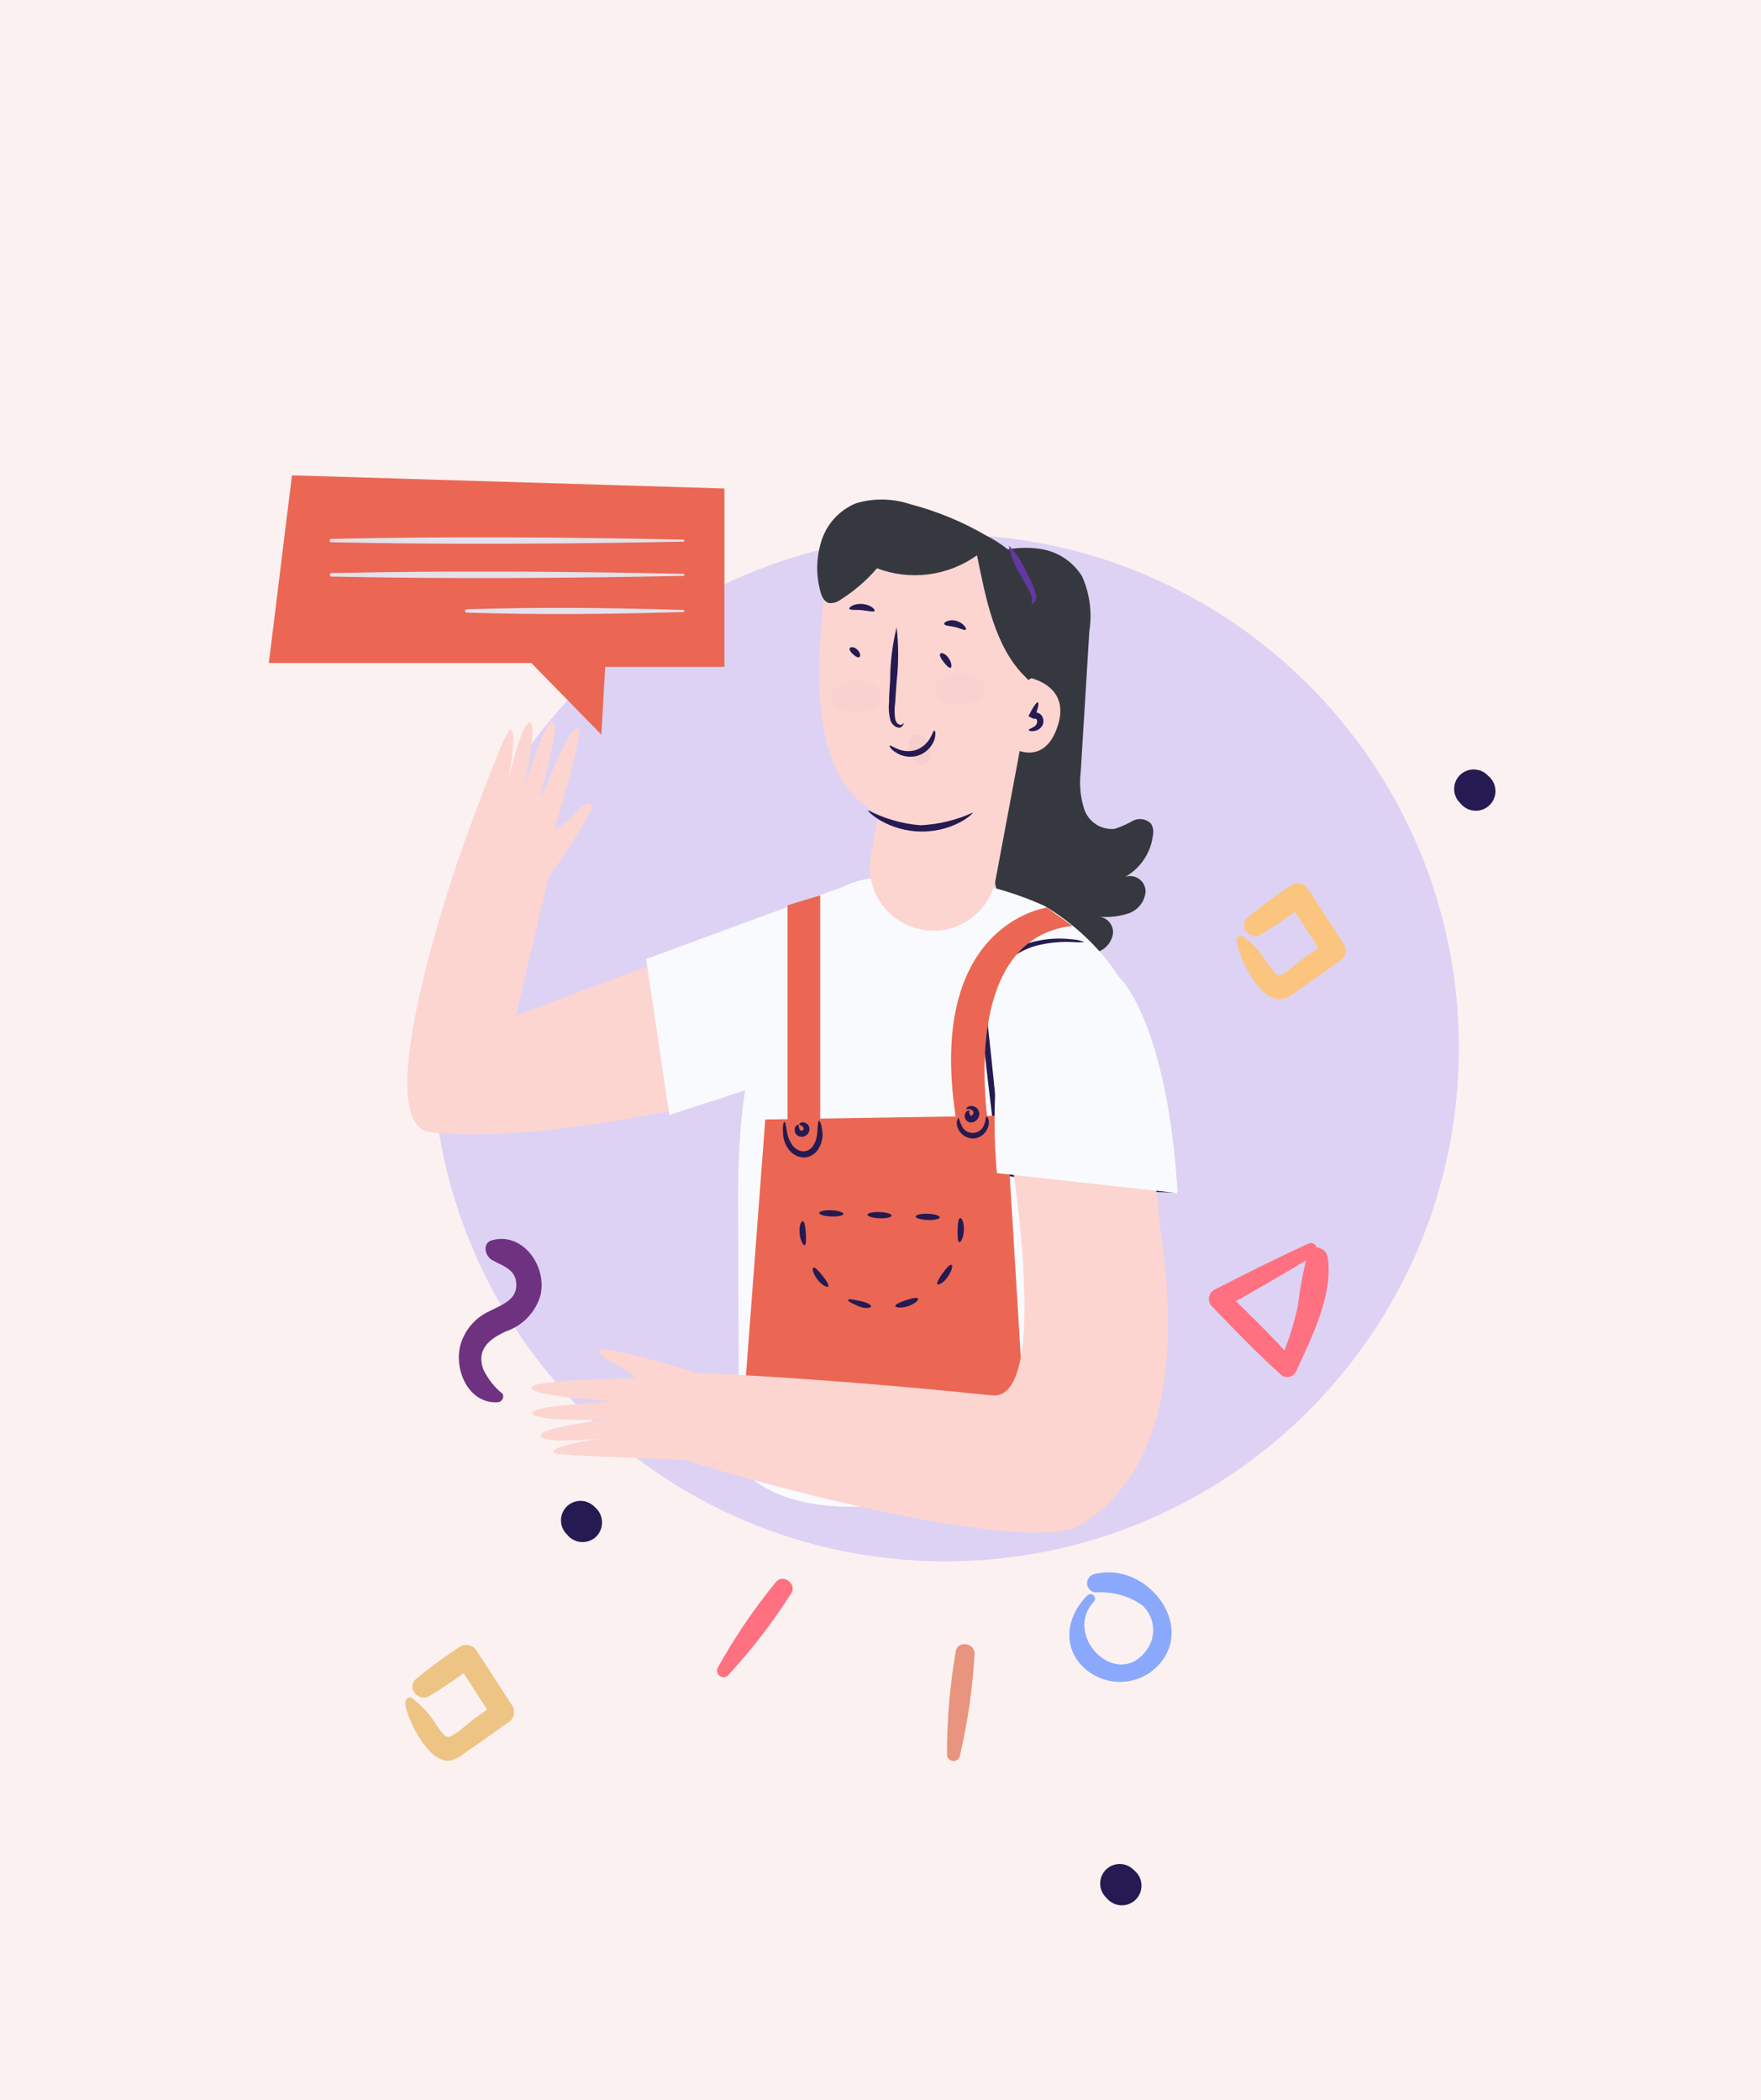 <svg width="452" height="539" viewBox="0 0 452 539" fill="none" xmlns="http://www.w3.org/2000/svg">
<path d="M0 0H452V539H0V0Z" fill="#FBF1F1"/>
<path d="M242.667 400.722C315.448 400.722 374.449 341.722 374.449 268.941C374.449 196.16 315.448 137.159 242.667 137.159C169.886 137.159 110.885 196.16 110.885 268.941C110.885 341.722 169.886 400.722 242.667 400.722Z" fill="#DDD2F3"/>
<path d="M255.319 141.829C259.314 140.546 263.562 140.26 267.693 140.994C269.755 141.394 271.713 142.216 273.443 143.409C275.173 144.601 276.638 146.138 277.746 147.923C279.714 152.337 280.359 157.226 279.602 161.999C278.86 173.981 278.128 185.963 277.406 197.945C276.978 201.262 277.295 204.633 278.334 207.813C278.899 209.385 279.973 210.723 281.385 211.614C282.798 212.505 284.468 212.899 286.13 212.731C287.741 212.194 289.295 211.5 290.77 210.659C291.525 210.263 292.387 210.122 293.228 210.256C294.07 210.39 294.846 210.791 295.441 211.401C295.963 212.275 296.139 213.312 295.936 214.309C295.678 216.532 294.899 218.662 293.662 220.527C292.426 222.392 290.767 223.94 288.821 225.043C289.411 224.851 290.038 224.798 290.652 224.89C291.266 224.982 291.85 225.217 292.357 225.574C292.865 225.931 293.282 226.402 293.576 226.949C293.87 227.496 294.032 228.104 294.049 228.725C293.961 229.997 293.5 231.215 292.725 232.227C291.949 233.239 290.893 234.001 289.687 234.417C287.256 235.217 284.688 235.511 282.139 235.283C283.183 235.4 284.138 235.923 284.798 236.74C285.458 237.556 285.77 238.6 285.666 239.645C285.501 240.686 285.061 241.665 284.392 242.481C283.724 243.296 282.85 243.919 281.861 244.285C279.887 245.025 277.758 245.248 275.674 244.934C271.194 244.631 266.898 243.041 263.3 240.356C257.113 235.499 254.731 227.271 254.638 219.475C255.083 211.695 256.117 203.96 257.732 196.336C260.237 178.425 258.196 160.235 256.123 142.293L257.639 141.829" fill="#36383F"/>
<path d="M279.201 409.352C274.344 414.023 272.519 421.293 277.128 426.892C279.347 429.482 282.456 431.144 285.842 431.551C289.227 431.958 292.642 431.079 295.411 429.088C308.558 418.942 294.854 400.195 280.655 404.062C280.128 404.236 279.678 404.589 279.383 405.06C279.089 405.53 278.968 406.089 279.041 406.639C279.114 407.189 279.378 407.696 279.785 408.073C280.193 408.45 280.719 408.673 281.273 408.703C285.501 408.404 289.704 409.561 293.183 411.982C294.841 413.502 295.843 415.608 295.976 417.854C296.109 420.1 295.362 422.31 293.895 424.015C286.161 433.512 272.704 419.499 280.84 410.992C281.002 410.765 281.078 410.489 281.055 410.212C281.031 409.935 280.911 409.675 280.714 409.478C280.518 409.282 280.258 409.161 279.981 409.138C279.704 409.115 279.427 409.191 279.201 409.352V409.352Z" fill="#8AA9FC"/>
<path d="M128.828 357.597C126.8 355.906 125.164 353.795 124.033 351.41C122.208 346.213 125.704 343.615 129.849 341.697C131.927 340.994 133.81 339.81 135.342 338.239C136.875 336.669 138.013 334.759 138.665 332.664C140.614 325.239 134.303 316.083 126.291 318.31C123.693 319.022 124.466 322.332 126.291 323.383C128.797 324.806 132.138 325.642 132.478 329.075C133.035 333.685 128.519 334.984 125.332 336.654C123.643 337.472 122.141 338.63 120.922 340.057C119.702 341.484 118.792 343.148 118.248 344.945C116.361 351.441 120.228 360.412 127.838 359.886C128.101 359.853 128.351 359.751 128.562 359.59C128.773 359.43 128.939 359.217 129.042 358.973C129.145 358.729 129.183 358.462 129.151 358.199C129.119 357.936 129.018 357.685 128.859 357.473L128.828 357.597Z" fill="#6E3281"/>
<path d="M103.956 437.07C104.605 441.37 109.06 450.465 113.793 451.733C116.268 452.413 118.155 450.743 119.98 449.413C123.537 447 127.033 444.494 130.498 442.019C131.17 441.602 131.657 440.943 131.858 440.178C132.06 439.413 131.96 438.599 131.58 437.905L122.3 423.613C121.883 422.949 121.23 422.467 120.472 422.266C119.714 422.065 118.908 422.16 118.216 422.531C114.211 425.106 110.367 427.927 106.709 430.976C104.296 433.203 107.358 436.791 110.081 435.368C113.952 433.047 117.681 430.495 121.248 427.728L117.227 426.707L126.507 440.999C126.847 439.607 127.218 438.245 127.59 436.884L121.403 441.37C120.227 442.205 116.268 445.917 114.937 445.793C113.607 445.67 111.287 441.432 110.545 440.566C109.177 438.77 107.563 437.177 105.75 435.832C104.853 435.214 103.925 436.235 104.079 437.132L103.956 437.07Z" fill="#EDC483"/>
<path d="M317.405 241.622C318.085 245.922 322.54 255.048 327.242 256.285C329.748 256.966 331.604 255.327 333.429 253.965C336.955 251.552 340.451 249.047 343.947 246.572C344.619 246.155 345.106 245.496 345.308 244.731C345.509 243.965 345.409 243.152 345.029 242.458L335.749 228.166C335.332 227.493 334.673 227.006 333.907 226.805C333.142 226.604 332.329 226.703 331.635 227.083C327.626 229.667 323.783 232.498 320.127 235.559C317.745 237.756 320.777 241.344 323.499 239.921C327.375 237.607 331.105 235.055 334.666 232.28L330.552 231.197L339.832 245.489C340.204 244.128 340.544 242.736 340.915 241.375C338.812 242.86 336.708 244.468 334.728 245.861C333.522 246.696 329.562 250.408 328.263 250.284C326.964 250.16 324.582 245.922 323.87 245.056C322.495 243.267 320.882 241.675 319.075 240.323C318.147 239.705 317.25 240.756 317.374 241.622H317.405Z" fill="#FBC580"/>
<path d="M335.78 319.179C327.737 322.922 319.818 326.85 311.93 330.903C311.508 331.081 311.139 331.364 310.857 331.724C310.575 332.085 310.39 332.511 310.318 332.963C310.247 333.415 310.292 333.878 310.45 334.308C310.607 334.738 310.872 335.12 311.218 335.419C317.003 341.39 322.695 347.391 328.913 352.928C329.207 353.152 329.548 353.307 329.911 353.382C330.273 353.457 330.648 353.45 331.007 353.361C331.366 353.272 331.7 353.103 331.986 352.868C332.271 352.632 332.5 352.336 332.656 352C336.523 343.586 342.369 332.109 340.761 322.55C340.359 320.137 336.647 319.024 335.657 321.746C334.526 326.152 333.679 330.626 333.12 335.141C332.043 340.269 330.393 345.26 328.201 350.02L332.409 349.587C326.747 343.184 320.622 337.213 314.497 331.305C314.497 332.697 314.497 334.089 314.497 335.481C322.231 331.15 329.965 326.727 337.451 322.086C339.059 321.127 337.606 318.374 335.904 319.179H335.78Z" fill="#FF7081"/>
<path d="M186.83 430.016C192.89 423.468 198.346 416.386 203.132 408.856C204.555 406.505 201.029 403.845 199.204 405.98C193.549 412.876 188.528 420.269 184.2 428.067C184.038 428.416 184.001 428.81 184.096 429.183C184.19 429.556 184.411 429.885 184.72 430.114C185.029 430.343 185.408 430.458 185.792 430.441C186.177 430.423 186.543 430.273 186.83 430.016V430.016Z" fill="#FF7081"/>
<path d="M382.12 199.244L381.687 198.842C380.739 197.948 379.479 197.46 378.176 197.479C376.873 197.499 375.629 198.025 374.708 198.946C373.786 199.868 373.26 201.112 373.24 202.415C373.221 203.718 373.71 204.977 374.603 205.926L375.005 206.359C375.46 206.879 376.016 207.3 376.64 207.596C377.264 207.892 377.942 208.057 378.633 208.08C379.323 208.103 380.01 207.984 380.653 207.73C381.295 207.477 381.879 207.094 382.367 206.606C382.855 206.117 383.238 205.534 383.492 204.891C383.745 204.249 383.864 203.562 383.841 202.871C383.818 202.181 383.653 201.503 383.357 200.879C383.061 200.255 382.64 199.699 382.12 199.244V199.244Z" fill="#251A51"/>
<path d="M153.08 387.173L152.647 386.771C152.187 386.282 151.634 385.892 151.02 385.621C150.407 385.35 149.745 385.206 149.074 385.196C148.404 385.186 147.738 385.311 147.116 385.563C146.495 385.815 145.93 386.189 145.456 386.663C144.981 387.137 144.607 387.702 144.355 388.324C144.103 388.945 143.978 389.611 143.988 390.282C143.998 390.952 144.143 391.614 144.413 392.228C144.684 392.842 145.075 393.395 145.563 393.855L145.965 394.319C146.914 395.252 148.192 395.775 149.523 395.775C150.854 395.775 152.131 395.252 153.08 394.319C154.008 393.361 154.527 392.08 154.527 390.746C154.527 389.412 154.008 388.131 153.08 387.173V387.173Z" fill="#251A51"/>
<path d="M219.838 227.889L132.416 260.649L140.769 225.353L118.032 219.444C118.032 219.444 93.562 288.583 110.545 290.594C140.274 293.688 185.284 282.056 185.284 282.056L219.838 227.889Z" fill="#FCD5D1"/>
<path d="M189.459 307.021L189.676 376.16C212.444 404.002 291.76 367.963 291.76 367.963L292.688 339.688L294.513 272.344C292.688 245.523 267.786 232.345 267.786 232.345C255.151 226.751 241.367 224.238 227.571 225.014C212.784 225.725 209.01 232.809 203.07 246.297C198.152 257.186 189.459 267.394 189.459 307.021Z" fill="#F9FAFD"/>
<path d="M264.198 159.863L263.146 173.691C263.146 173.691 274.901 175.268 271.56 186.065C268.219 196.861 260.145 192.097 260.145 192.097C260.145 192.097 258.166 219.567 230.015 210.874C207.618 203.976 208.979 174.866 211.825 150.119C212.106 147.865 212.847 145.692 214.002 143.737C215.158 141.782 216.704 140.086 218.544 138.754C220.384 137.422 222.478 136.483 224.696 135.995C226.914 135.508 229.209 135.482 231.438 135.919L248.359 139.013C253.098 139.939 257.33 142.576 260.251 146.421C263.171 150.265 264.576 155.05 264.198 159.863V159.863Z" fill="#FCD5D1"/>
<path d="M263.146 185.168L255.567 225.631C255.162 227.789 254.323 229.843 253.1 231.667C251.877 233.492 250.296 235.048 248.454 236.243C246.611 237.438 244.544 238.246 242.38 238.618C240.215 238.99 237.998 238.918 235.862 238.407V238.407C231.819 237.478 228.285 235.038 225.984 231.587C223.683 228.135 222.79 223.935 223.488 219.846L227.602 196.676L263.146 185.168Z" fill="#FCD5D1"/>
<path d="M231.932 185.634C231.932 185.634 231.932 186.222 231.221 186.655C230.509 187.088 228.901 186.191 228.53 184.799C228.143 183.305 228.028 181.754 228.189 180.22C228.189 178.426 228.344 176.663 228.468 174.807C228.472 170.158 229.033 165.526 230.138 161.01C230.666 165.635 230.666 170.305 230.138 174.93L229.767 180.313C229.568 181.698 229.568 183.104 229.767 184.489C229.953 185.572 230.726 186.098 231.221 186.036C231.716 185.974 231.932 185.417 231.932 185.634Z" fill="#251A51"/>
<path d="M222.868 207.968C227.016 210.114 231.547 211.418 236.201 211.804C240.865 211.602 245.445 210.499 249.689 208.556C249.689 208.71 248.637 209.886 246.255 211.123C243.135 212.71 239.67 213.496 236.17 213.412C232.667 213.335 229.236 212.4 226.178 210.69C223.889 209.36 222.652 208.122 222.868 207.968Z" fill="#251A51"/>
<path d="M228.375 191.293C228.561 191.293 229.21 191.726 230.386 192.221C231.873 192.858 233.536 192.956 235.088 192.5C236.639 191.944 237.936 190.845 238.738 189.406C239.388 188.324 239.573 187.488 239.821 187.488C240.068 187.488 240.254 188.447 239.821 189.901C239.469 190.841 238.912 191.69 238.189 192.386C237.467 193.082 236.597 193.607 235.645 193.923C234.683 194.217 233.669 194.295 232.674 194.15C231.679 194.006 230.729 193.643 229.891 193.087C228.592 192.314 228.22 191.417 228.375 191.293Z" fill="#251A51"/>
<path d="M264.042 187.333C264.042 187.116 264.723 186.961 265.465 186.467C265.65 186.354 265.811 186.206 265.939 186.03C266.066 185.855 266.158 185.656 266.208 185.446C266.208 184.951 266.208 184.61 265.898 184.518C265.815 184.466 265.718 184.438 265.62 184.438C265.522 184.438 265.425 184.466 265.342 184.518L263.98 183.806C265.063 181.61 266.053 180.125 266.393 180.28C266.734 180.434 266.393 182.167 265.403 184.425L264.042 183.713C264.295 183.328 264.675 183.043 265.115 182.908C265.556 182.772 266.03 182.794 266.455 182.971C266.75 183.082 267.015 183.26 267.23 183.491C267.445 183.722 267.603 183.999 267.693 184.301C267.865 184.813 267.865 185.367 267.693 185.879C267.545 186.255 267.316 186.595 267.021 186.873C266.727 187.151 266.376 187.361 265.991 187.487C264.723 187.859 264.042 187.549 264.042 187.333Z" fill="#251A51"/>
<path d="M242.359 160.111C242.204 159.708 243.689 158.842 245.452 159.337C247.215 159.832 248.236 161.317 247.896 161.595C247.556 161.874 246.473 161.255 245.05 160.915C243.627 160.575 242.513 160.667 242.359 160.111Z" fill="#251A51"/>
<path d="M218.013 156.246C217.827 155.844 219.281 154.823 221.385 155.009C223.488 155.194 224.726 156.463 224.478 156.803C224.231 157.143 222.9 156.803 221.385 156.617C219.869 156.432 218.198 156.679 218.013 156.246Z" fill="#251A51"/>
<path d="M263.146 173.692C255.288 166.052 252.968 153.276 250.772 142.51C247.099 145.14 242.833 146.821 238.353 147.404C233.874 147.987 229.32 147.453 225.096 145.851C222.42 148.97 219.292 151.671 215.816 153.863C215.385 154.21 214.89 154.468 214.359 154.622C213.828 154.776 213.272 154.823 212.722 154.76C211.392 154.358 210.804 152.842 210.495 151.512C209.377 147.208 209.538 142.672 210.959 138.458C211.671 136.38 212.817 134.478 214.321 132.878C215.825 131.278 217.653 130.016 219.683 129.177C224.234 127.811 229.097 127.886 233.603 129.394C240.481 131.186 247.08 133.913 253.216 137.499C259.48 140.668 264.517 145.825 267.538 152.162C270.106 158.658 270.075 171.249 263.95 174.528" fill="#36383F"/>
<path d="M216.775 227.58C224.385 224.486 165.856 246.141 165.856 246.141L171.796 286.17L194.069 278.869L216.775 227.58Z" fill="#F9FAFD"/>
<path d="M139.129 227.579C139.129 227.579 154.38 206.234 151.503 206.265C148.626 206.296 147.358 210.287 142.223 213.04C142.223 213.04 150.668 186.343 148.069 186.9C145.471 187.457 139.222 204.595 138.789 204.564C138.356 204.533 144.141 185.353 141.882 185.137C139.624 184.92 134.427 202.739 134.427 202.739C134.427 202.739 138.17 185.786 136.036 185.415C133.901 185.044 130.344 200.666 130.344 200.666C130.344 200.666 133.066 187.55 130.962 187.24C129.539 186.993 118.032 219.443 118.032 219.443L139.129 227.579Z" fill="#FCD5D1"/>
<path d="M257.206 303.617C256.84 302.623 256.621 301.581 256.557 300.524C256.216 298.513 255.814 295.574 255.35 291.955C254.422 284.716 253.216 274.724 252.009 263.619C251.653 260.856 251.653 258.06 252.009 255.297C252.393 252.666 253.46 250.181 255.103 248.09C257.948 244.627 261.925 242.283 266.332 241.47C269.26 240.848 272.272 240.722 275.241 241.098C276.304 241.146 277.35 241.377 278.335 241.779C277.305 241.868 276.27 241.868 275.241 241.779C272.405 241.638 269.564 241.888 266.796 242.521C262.733 243.419 259.098 245.678 256.495 248.925C254.949 250.819 253.944 253.096 253.587 255.514C253.262 258.144 253.262 260.803 253.587 263.433C254.793 274.477 255.814 284.531 256.464 291.8C256.773 295.451 257.021 298.389 257.144 300.431C257.293 301.487 257.314 302.557 257.206 303.617Z" fill="#251A51"/>
<path d="M255.134 301.08C263.093 301.131 271.04 301.71 278.922 302.812C286.857 303.334 294.745 304.42 302.525 306.061C294.566 306.008 286.619 305.429 278.737 304.328C270.802 303.803 262.915 302.718 255.134 301.08V301.08Z" fill="#251A51"/>
<path d="M185.933 125.372V171.155H155.339L154.349 188.54L136.376 170.165H69L74.939 122L185.933 125.372Z" fill="#EB6754"/>
<path d="M175.477 138.488C145.378 137.87 115.093 137.653 85.024 138.303C84.909 138.303 84.799 138.348 84.718 138.43C84.637 138.511 84.591 138.621 84.591 138.736C84.591 138.851 84.637 138.961 84.718 139.042C84.799 139.123 84.909 139.169 85.024 139.169C115.093 139.819 145.378 139.602 175.477 139.014C175.532 138.995 175.579 138.96 175.613 138.913C175.646 138.865 175.664 138.809 175.664 138.751C175.664 138.693 175.646 138.637 175.613 138.59C175.579 138.543 175.532 138.507 175.477 138.488V138.488Z" fill="#E4E1EA"/>
<path d="M175.477 147.274C145.377 146.655 115.092 146.438 85.024 147.088C84.925 147.114 84.837 147.172 84.775 147.253C84.713 147.335 84.679 147.434 84.679 147.536C84.679 147.639 84.713 147.738 84.775 147.819C84.837 147.901 84.925 147.959 85.024 147.985C115.092 148.604 145.377 148.418 175.477 147.799C175.531 147.78 175.579 147.745 175.612 147.698C175.646 147.651 175.664 147.594 175.664 147.536C175.664 147.479 175.646 147.422 175.612 147.375C175.579 147.328 175.531 147.293 175.477 147.274V147.274Z" fill="#E4E1EA"/>
<path d="M175.476 156.554C156.916 155.966 138.355 155.781 119.794 156.369C119.679 156.369 119.569 156.414 119.488 156.495C119.406 156.577 119.361 156.687 119.361 156.802C119.361 156.917 119.406 157.027 119.488 157.108C119.569 157.189 119.679 157.235 119.794 157.235C138.355 157.823 156.916 157.637 175.476 157.08C175.531 157.061 175.578 157.026 175.612 156.978C175.645 156.931 175.663 156.875 175.663 156.817C175.663 156.759 175.645 156.703 175.612 156.656C175.578 156.609 175.531 156.573 175.476 156.554V156.554Z" fill="#E4E1EA"/>
<path d="M220.549 168.649C220.147 168.866 219.528 168.433 218.94 167.907C218.353 167.381 217.92 166.762 218.105 166.36C218.291 165.958 219.25 165.958 220.054 166.731C220.858 167.505 220.951 168.464 220.549 168.649Z" fill="#251A51"/>
<path d="M244.029 171.371C243.627 171.556 242.915 170.814 242.204 169.917C241.492 169.02 241.028 168.092 241.338 167.751C241.647 167.411 242.699 167.751 243.503 168.927C244.307 170.102 244.307 171.185 244.029 171.371Z" fill="#251A51"/>
<g opacity="0.18">
<path opacity="0.18" d="M238.677 191.602C239.326 193.737 238.677 195.81 237.254 196.243C235.831 196.676 234.16 195.346 233.449 193.149C232.737 190.953 233.449 188.942 234.872 188.509C236.295 188.076 238.12 189.344 238.677 191.602Z" fill="#251A51"/>
</g>
<g opacity="0.13">
<path opacity="0.13" d="M252.845 176.816C252.845 179.043 249.968 180.869 246.441 180.9C242.915 180.93 239.976 179.229 239.976 176.909C239.976 174.589 242.822 172.857 246.379 172.826C249.937 172.795 252.814 174.589 252.845 176.816Z" fill="#251A51"/>
</g>
<g opacity="0.13">
<path opacity="0.13" d="M226.333 178.704C226.333 180.931 223.456 182.725 219.93 182.756C216.403 182.787 213.372 181.024 213.372 178.797C213.372 176.569 216.218 174.744 219.775 174.713C223.333 174.682 226.302 176.477 226.333 178.704Z" fill="#251A51"/>
</g>
<path d="M264.723 155.008C264.723 154.854 265.125 154.142 264.723 152.843C264.321 151.544 263.022 149.749 262.032 147.769C260.516 145.402 259.466 142.766 258.938 140.005C260.889 142.04 262.442 144.421 263.517 147.027C264.556 148.769 265.357 150.641 265.899 152.595C265.973 152.938 265.978 153.293 265.914 153.638C265.85 153.983 265.719 154.312 265.528 154.606C265.064 155.008 264.785 155.101 264.723 155.008Z" fill="#6338A1"/>
<path d="M196.419 287.315L191.222 356.268L263.083 365.889L258.227 286.325L196.419 287.315Z" fill="#EB6754"/>
<path d="M202.143 240.572V295.264L210.526 292.109V229.775L202.143 232.343" fill="#EB6754"/>
<path d="M268.714 232.933C268.714 232.933 236.294 237.109 245.884 290.131L253.989 290.997C253.989 290.997 244.832 241.099 275.241 237.635L268.714 232.933Z" fill="#EB6754"/>
<path d="M259.156 294.461C259.156 294.461 270.23 359.733 254.608 358.124C203.226 352.835 172.631 352.123 172.631 352.123L164.124 369.818C163.939 372.911 261.445 400.752 277.098 391.472C288.172 384.976 305.774 367.405 297.793 314.971L295.906 297.369L259.156 294.461Z" fill="#FCD5D1"/>
<path d="M287.615 251.151C287.615 251.151 299.587 262.659 302.278 306.215L255.876 301.08C255.876 301.08 248.205 226.898 287.615 251.151Z" fill="#F9FAFD"/>
<path d="M178.045 352.124C178.045 352.124 152.895 344.266 153.761 346.834C154.628 349.402 158.897 349.525 163.196 353.732C163.196 353.732 135.077 354.011 136.438 356.331C137.799 358.651 156.082 359.239 156.174 359.641C156.267 360.043 136.16 360.507 136.624 362.734C137.088 364.962 155.772 364.343 155.772 364.343C155.772 364.343 138.449 366.199 138.789 368.488C139.129 370.777 155.123 369.138 155.123 369.138C155.123 369.138 141.759 370.685 142.099 372.757C142.316 374.025 181.262 374.335 181.355 375.263C181.448 376.191 178.045 352.186 178.045 352.186" fill="#FCD5D1"/>
<path d="M210.278 287.654C210.464 287.654 210.928 288.768 211.113 290.748C211.202 292.04 210.912 293.33 210.278 294.46C209.922 295.219 209.364 295.865 208.666 296.329C207.968 296.792 207.156 297.056 206.318 297.089C205.497 297.048 204.697 296.811 203.986 296.396C203.276 295.982 202.675 295.402 202.235 294.707C201.526 293.669 201.1 292.465 200.998 291.212C200.843 289.17 200.998 288.118 201.338 287.964C201.678 287.809 201.709 289.201 202.111 291.057C202.318 292.073 202.74 293.033 203.349 293.872C203.678 294.34 204.107 294.729 204.604 295.013C205.102 295.296 205.655 295.466 206.226 295.512C206.787 295.487 207.332 295.31 207.801 295C208.269 294.689 208.645 294.256 208.886 293.748C209.398 292.849 209.695 291.843 209.752 290.81C209.938 288.954 209.876 287.685 210.278 287.654Z" fill="#251A51"/>
<path d="M205.019 288.769C205.019 288.954 205.019 289.295 205.174 289.728C205.328 290.161 205.607 290.316 206.009 290.068C206.411 289.821 206.38 289.542 206.009 289.14C205.638 288.738 205.297 288.831 205.174 288.645C205.05 288.459 205.452 287.872 206.442 288.088C206.739 288.164 207.011 288.315 207.233 288.526C207.455 288.738 207.619 289.002 207.71 289.295C207.808 289.69 207.782 290.105 207.635 290.485C207.489 290.865 207.229 291.19 206.891 291.416C206.553 291.643 206.153 291.76 205.746 291.751C205.339 291.742 204.945 291.608 204.617 291.367C204.382 291.17 204.202 290.915 204.094 290.628C203.985 290.341 203.952 290.031 203.998 289.728C204.091 288.738 204.957 288.552 205.019 288.769Z" fill="#251A51"/>
<path d="M253.185 286.543C253.37 286.543 253.989 287.193 253.773 288.647C253.606 289.586 253.133 290.444 252.428 291.088C251.723 291.731 250.826 292.123 249.875 292.204C248.936 292.215 248.02 291.918 247.266 291.36C246.512 290.801 245.962 290.011 245.699 289.111C245.358 287.688 245.915 286.883 246.07 286.976C246.224 287.069 246.255 287.78 246.75 288.708C246.971 289.332 247.386 289.869 247.934 290.239C248.482 290.61 249.135 290.795 249.796 290.767C250.457 290.739 251.092 290.5 251.607 290.085C252.122 289.67 252.491 289.101 252.659 288.461C253.092 287.502 252.968 286.605 253.185 286.543Z" fill="#251A51"/>
<path d="M247.958 284.625C247.958 284.625 248.236 283.882 249.288 283.852C249.609 283.851 249.926 283.924 250.215 284.063C250.504 284.202 250.758 284.405 250.958 284.656C251.217 285.011 251.357 285.439 251.357 285.878C251.357 286.317 251.217 286.745 250.958 287.1C250.724 287.506 250.351 287.814 249.908 287.968C249.464 288.121 248.981 288.109 248.545 287.935C248.21 287.771 247.939 287.498 247.776 287.162C247.614 286.825 247.569 286.444 247.648 286.079C247.676 285.852 247.762 285.636 247.897 285.452C248.032 285.267 248.213 285.121 248.422 285.027C248.731 285.027 248.886 285.027 248.917 285.027C248.947 285.027 248.638 285.522 248.917 285.986C249.195 286.45 249.319 286.574 249.721 285.986C250.123 285.398 249.721 284.996 249.133 284.718C248.545 284.439 248.081 284.811 247.958 284.625Z" fill="#251A51"/>
<path d="M246.256 318.777C245.823 318.777 245.761 317.292 245.792 315.683C245.823 314.075 246.008 312.59 246.472 312.59C246.936 312.59 247.462 313.92 247.401 315.683C247.339 317.447 246.689 318.87 246.256 318.777Z" fill="#251A51"/>
<path d="M240.625 329.601C240.316 329.292 240.996 328.086 241.955 326.755C242.914 325.425 243.843 324.404 244.245 324.621C244.647 324.837 244.245 326.26 243.255 327.714C242.265 329.168 240.904 329.911 240.625 329.601Z" fill="#251A51"/>
<path d="M229.798 335.171C229.798 334.738 231.005 334.212 232.552 333.686C234.098 333.16 235.428 332.882 235.645 333.284C235.862 333.686 234.748 334.676 233.046 335.233C231.345 335.79 229.86 335.635 229.798 335.171Z" fill="#251A51"/>
<path d="M217.672 333.625C217.888 333.223 219.219 333.625 220.765 333.903C222.312 334.182 223.642 334.862 223.58 335.295C223.519 335.728 222.065 335.945 220.487 335.295C218.909 334.646 217.486 333.903 217.672 333.625Z" fill="#251A51"/>
<path d="M208.762 325.334C209.133 325.117 210.092 326.138 211.113 327.406C212.134 328.675 212.845 329.85 212.567 330.191C212.288 330.531 210.927 329.819 209.845 328.427C208.762 327.035 208.36 325.55 208.762 325.334Z" fill="#251A51"/>
<path d="M206.041 313.423C206.505 313.423 206.722 314.846 206.845 316.517C206.969 318.187 206.845 319.61 206.505 319.61C206.165 319.61 205.392 318.404 205.237 316.517C205.082 314.63 205.608 313.392 206.041 313.423Z" fill="#251A51"/>
<path d="M216.465 311.537C216.465 311.97 215.073 312.279 213.372 312.217C211.67 312.156 210.278 311.753 210.278 311.32C210.278 310.887 211.67 310.547 213.372 310.609C215.073 310.671 216.465 311.104 216.465 311.537Z" fill="#251A51"/>
<path d="M228.839 311.968C228.839 312.432 227.447 312.742 225.746 312.68C224.044 312.618 222.652 312.185 222.652 311.752C222.652 311.319 224.075 311.009 225.746 311.071C227.416 311.133 228.839 311.535 228.839 311.968Z" fill="#251A51"/>
<path d="M241.213 312.434C241.213 312.867 239.79 313.177 238.12 313.115C236.449 313.053 235.026 312.651 235.026 312.218C235.026 311.785 236.449 311.444 238.12 311.506C239.79 311.568 241.213 311.97 241.213 312.434Z" fill="#251A51"/>
<path d="M246.318 450.836C248.367 442.148 249.651 433.298 250.154 424.387C250.154 421.664 245.854 420.984 245.328 423.737C243.804 432.543 243.048 441.465 243.07 450.403C243.094 450.788 243.252 451.154 243.516 451.436C243.779 451.719 244.133 451.901 244.516 451.952C244.899 452.003 245.288 451.92 245.617 451.716C245.945 451.513 246.193 451.202 246.318 450.836V450.836Z" fill="#E8947E"/>
<path d="M291.266 480.161L290.833 479.759C289.885 478.865 288.625 478.377 287.322 478.396C286.019 478.416 284.775 478.942 283.854 479.863C282.932 480.785 282.406 482.029 282.386 483.332C282.367 484.635 282.856 485.894 283.749 486.843L284.151 487.276C284.606 487.796 285.162 488.217 285.786 488.513C286.41 488.809 287.088 488.974 287.779 488.997C288.469 489.02 289.156 488.901 289.799 488.647C290.441 488.394 291.025 488.011 291.513 487.523C292.001 487.034 292.384 486.451 292.638 485.808C292.891 485.166 293.01 484.479 292.987 483.788C292.964 483.098 292.799 482.42 292.503 481.796C292.207 481.172 291.786 480.616 291.266 480.161V480.161Z" fill="#251A51"/>
</svg>
